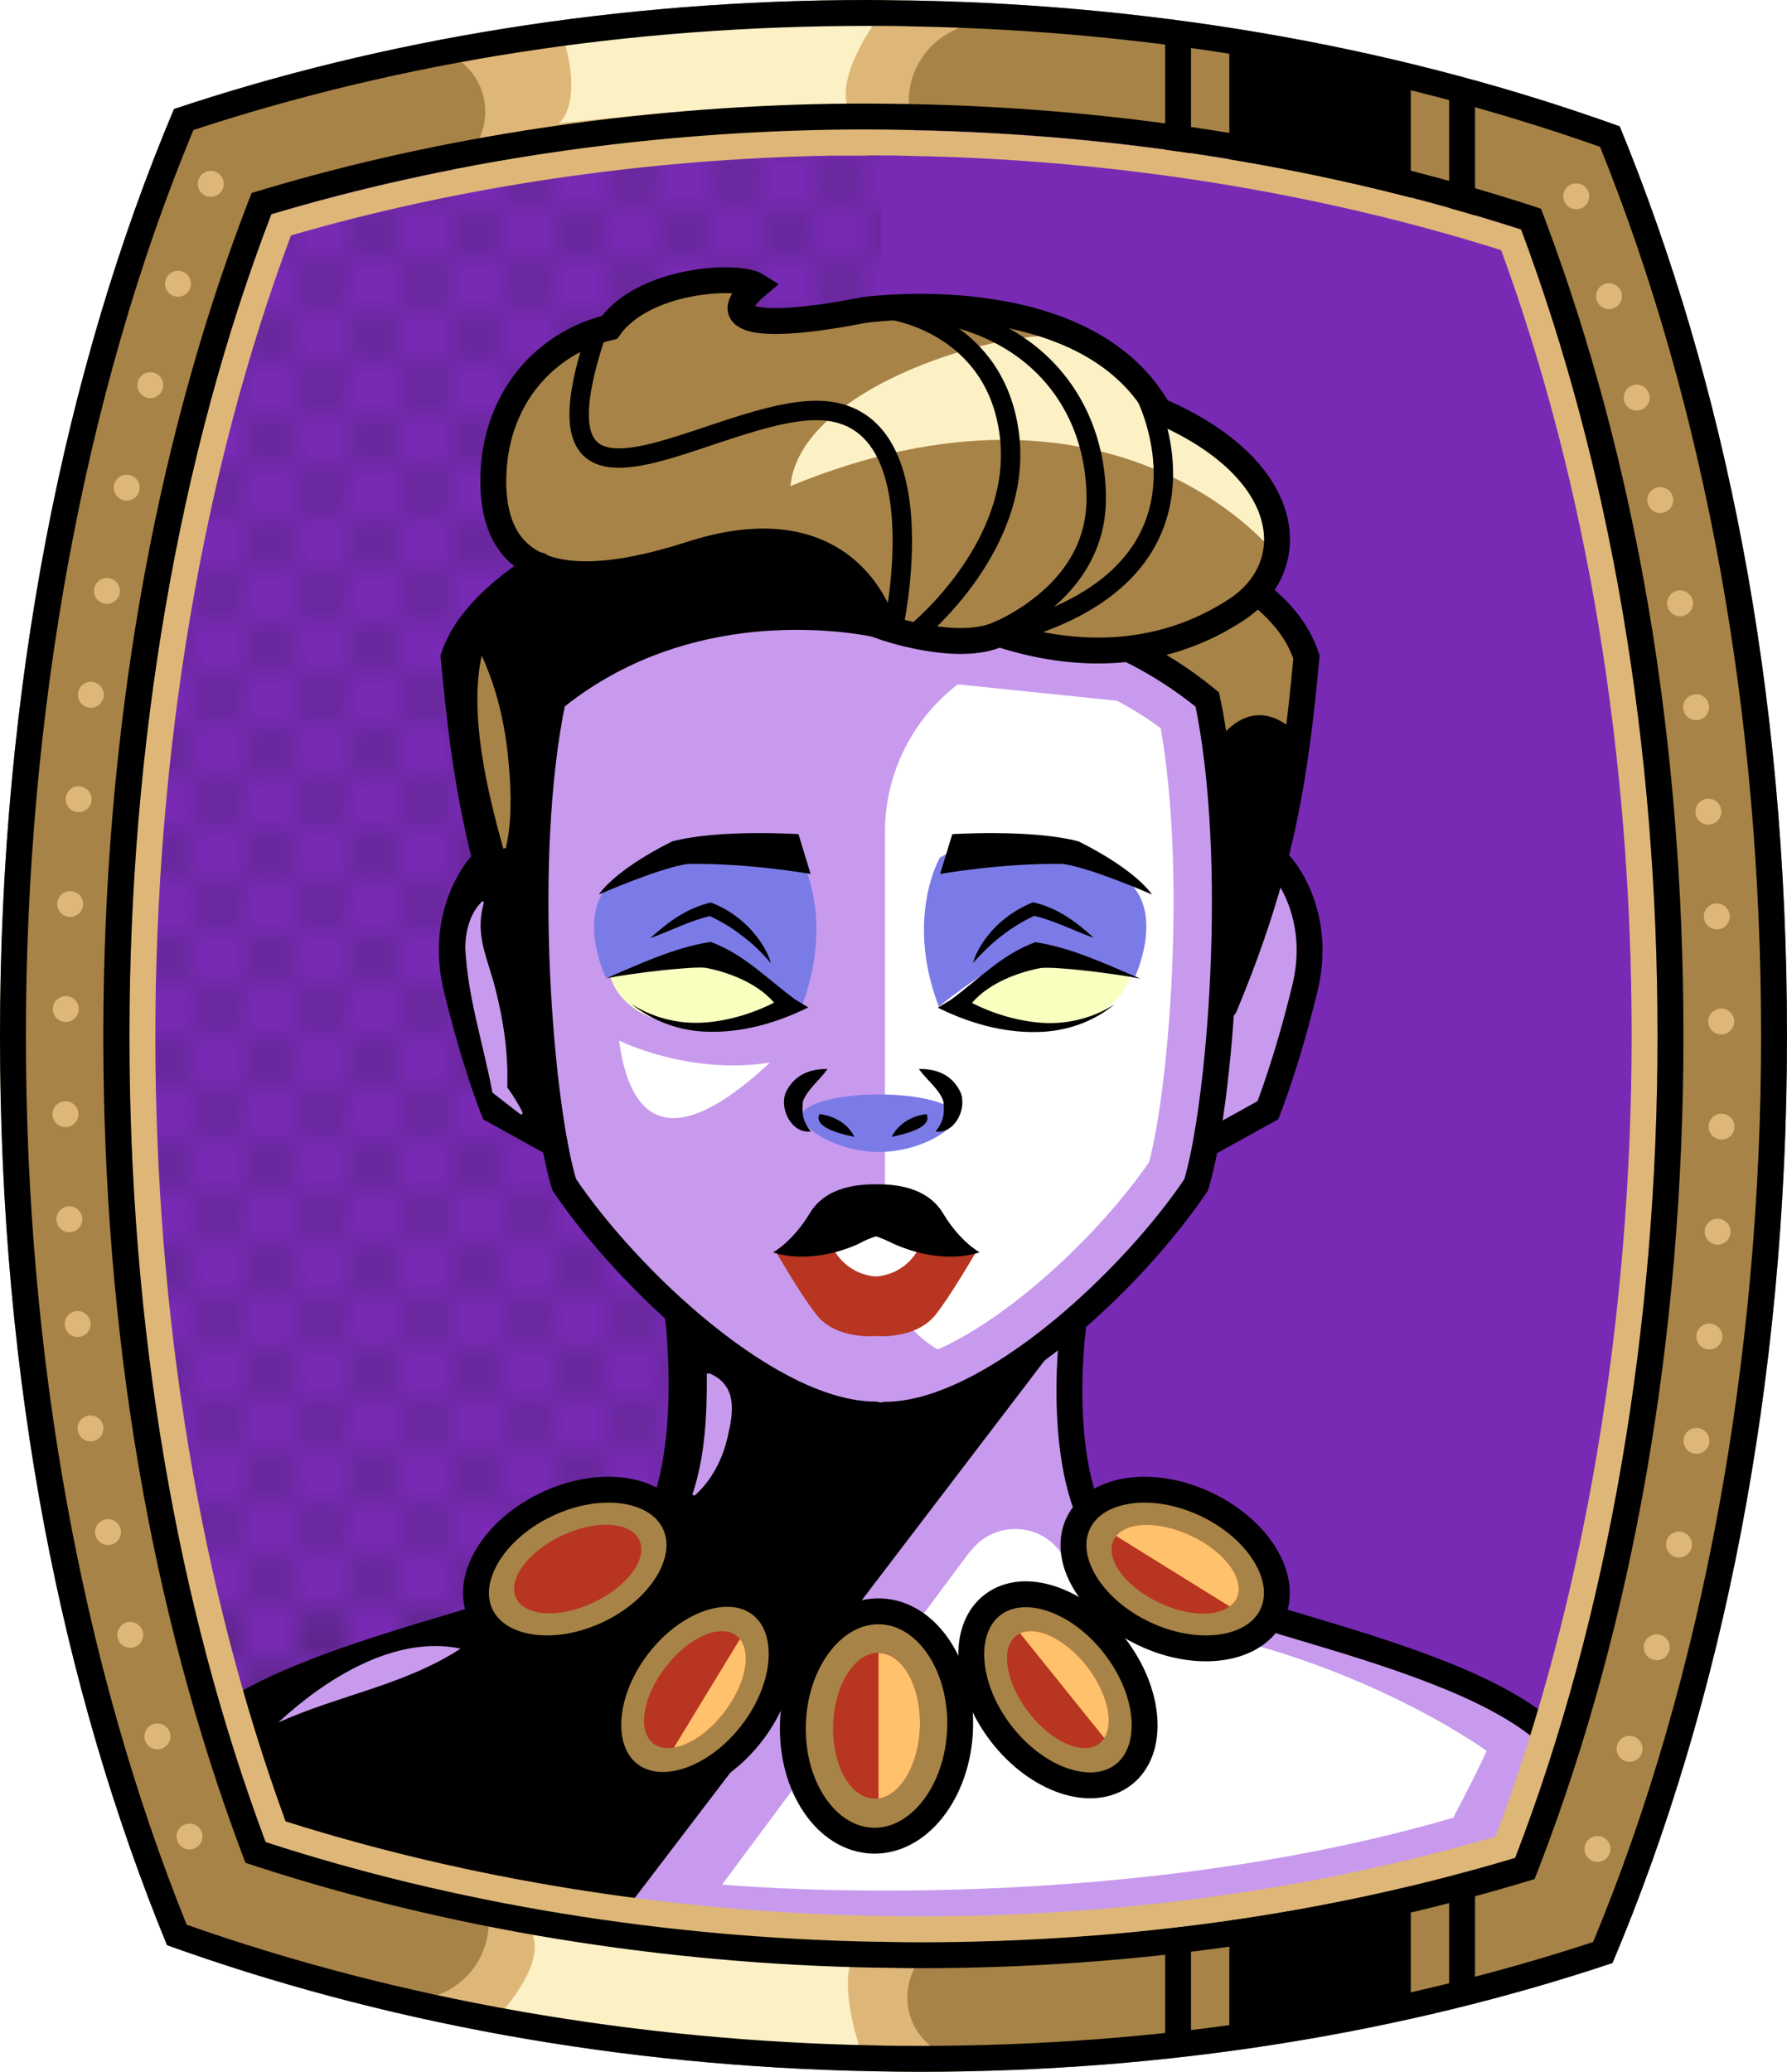 <?xml version="1.0" encoding="UTF-8"?><svg id="Capa_2" xmlns="http://www.w3.org/2000/svg" xmlns:xlink="http://www.w3.org/1999/xlink" viewBox="0 0 69.02 80"><defs><style>.cls-1{fill:#c89aed;}.cls-2{fill:#fff;}.cls-3{fill:#f8ffbf;}.cls-4{fill:#7b7be8;}.cls-5,.cls-6{fill:#a88347;}.cls-7{fill:#782ab5;}.cls-8,.cls-9,.cls-6,.cls-10{stroke:#000;stroke-miterlimit:10;}.cls-8,.cls-9,.cls-11,.cls-12,.cls-13,.cls-10{fill:none;}.cls-9,.cls-6,.cls-11,.cls-10{stroke-linecap:round;}.cls-11{stroke:#deb778;stroke-dasharray:0 0 0 4.06;stroke-linejoin:round;}.cls-14{fill:url(#USGS_19_Inundación_de_tierra);}.cls-15{fill:#deb778;}.cls-16{fill:#ffc16b;}.cls-13{stroke:#1d1d1b;stroke-dasharray:0 0 2 2;stroke-width:.3px;}.cls-10{stroke-width:.75px;}.cls-17{fill:#fcf0c5;}.cls-18{fill:#b83521;}</style><pattern id="USGS_19_Inundación_de_tierra" x="0" y="0" width="72" height="72" patternTransform="translate(-164.48 -16135) rotate(-90)" patternUnits="userSpaceOnUse" viewBox="0 0 72 72"><g><rect class="cls-12" width="72" height="72"/><g><line class="cls-13" x1="71" y1="71" x2="144.44" y2="71"/><line class="cls-13" x1="71" y1="67" x2="144.44" y2="67"/><line class="cls-13" x1="71" y1="63" x2="144.44" y2="63"/><line class="cls-13" x1="71" y1="59" x2="144.44" y2="59"/><line class="cls-13" x1="71" y1="55" x2="144.44" y2="55"/><line class="cls-13" x1="71" y1="51" x2="144.44" y2="51"/><line class="cls-13" x1="71" y1="47" x2="144.44" y2="47"/><line class="cls-13" x1="71" y1="43" x2="144.44" y2="43"/><line class="cls-13" x1="71" y1="39" x2="144.44" y2="39"/><line class="cls-13" x1="71" y1="35" x2="144.44" y2="35"/><line class="cls-13" x1="71" y1="31" x2="144.44" y2="31"/><line class="cls-13" x1="71" y1="27" x2="144.44" y2="27"/><line class="cls-13" x1="71" y1="23" x2="144.44" y2="23"/><line class="cls-13" x1="71" y1="19" x2="144.44" y2="19"/><line class="cls-13" x1="71" y1="15" x2="144.44" y2="15"/><line class="cls-13" x1="71" y1="11" x2="144.44" y2="11"/><line class="cls-13" x1="71" y1="7" x2="144.44" y2="7"/><line class="cls-13" x1="71" y1="3" x2="144.44" y2="3"/></g><g><line class="cls-13" x1="-1" y1="71" x2="72.44" y2="71"/><line class="cls-13" x1="-1" y1="67" x2="72.44" y2="67"/><line class="cls-13" x1="-1" y1="63" x2="72.44" y2="63"/><line class="cls-13" x1="-1" y1="59" x2="72.44" y2="59"/><line class="cls-13" x1="-1" y1="55" x2="72.44" y2="55"/><line class="cls-13" x1="-1" y1="51" x2="72.44" y2="51"/><line class="cls-13" x1="-1" y1="47" x2="72.44" y2="47"/><line class="cls-13" x1="-1" y1="43" x2="72.44" y2="43"/><line class="cls-13" x1="-1" y1="39" x2="72.44" y2="39"/><line class="cls-13" x1="-1" y1="35" x2="72.44" y2="35"/><line class="cls-13" x1="-1" y1="31" x2="72.44" y2="31"/><line class="cls-13" x1="-1" y1="27" x2="72.44" y2="27"/><line class="cls-13" x1="-1" y1="23" x2="72.44" y2="23"/><line class="cls-13" x1="-1" y1="19" x2="72.44" y2="19"/><line class="cls-13" x1="-1" y1="15" x2="72.44" y2="15"/><line class="cls-13" x1="-1" y1="11" x2="72.44" y2="11"/><line class="cls-13" x1="-1" y1="7" x2="72.44" y2="7"/><line class="cls-13" x1="-1" y1="3" x2="72.44" y2="3"/><line class="cls-13" x1="1.04" y1="69" x2="74.48" y2="69"/><line class="cls-13" x1="1.04" y1="65" x2="74.48" y2="65"/><line class="cls-13" x1="1.04" y1="61" x2="74.48" y2="61"/><line class="cls-13" x1="1.04" y1="57" x2="74.48" y2="57"/><line class="cls-13" x1="1.04" y1="53" x2="74.48" y2="53"/><line class="cls-13" x1="1.04" y1="49" x2="74.48" y2="49"/><line class="cls-13" x1="1.04" y1="45" x2="74.48" y2="45"/><line class="cls-13" x1="1.04" y1="41" x2="74.48" y2="41"/><line class="cls-13" x1="1.04" y1="37" x2="74.48" y2="37"/><line class="cls-13" x1="1.04" y1="33" x2="74.48" y2="33"/><line class="cls-13" x1="1.04" y1="29" x2="74.48" y2="29"/><line class="cls-13" x1="1.04" y1="25" x2="74.48" y2="25"/><line class="cls-13" x1="1.04" y1="21" x2="74.48" y2="21"/><line class="cls-13" x1="1.04" y1="17" x2="74.48" y2="17"/><line class="cls-13" x1="1.04" y1="13" x2="74.48" y2="13"/><line class="cls-13" x1="1.04" y1="9" x2="74.48" y2="9"/><line class="cls-13" x1="1.04" y1="5" x2="74.48" y2="5"/><line class="cls-13" x1="1.04" y1="1" x2="74.48" y2="1"/></g><g><line class="cls-13" x1="-73" y1="71" x2=".44" y2="71"/><line class="cls-13" x1="-73" y1="67" x2=".44" y2="67"/><line class="cls-13" x1="-73" y1="63" x2=".44" y2="63"/><line class="cls-13" x1="-73" y1="59" x2=".44" y2="59"/><line class="cls-13" x1="-73" y1="55" x2=".44" y2="55"/><line class="cls-13" x1="-73" y1="51" x2=".44" y2="51"/><line class="cls-13" x1="-73" y1="47" x2=".44" y2="47"/><line class="cls-13" x1="-73" y1="43" x2=".44" y2="43"/><line class="cls-13" x1="-73" y1="39" x2=".44" y2="39"/><line class="cls-13" x1="-73" y1="35" x2=".44" y2="35"/><line class="cls-13" x1="-73" y1="31" x2=".44" y2="31"/><line class="cls-13" x1="-73" y1="27" x2=".44" y2="27"/><line class="cls-13" x1="-73" y1="23" x2=".44" y2="23"/><line class="cls-13" x1="-73" y1="19" x2=".44" y2="19"/><line class="cls-13" x1="-73" y1="15" x2=".44" y2="15"/><line class="cls-13" x1="-73" y1="11" x2=".44" y2="11"/><line class="cls-13" x1="-73" y1="7" x2=".44" y2="7"/><line class="cls-13" x1="-73" y1="3" x2=".44" y2="3"/><line class="cls-13" x1="-70.96" y1="69" x2="2.48" y2="69"/><line class="cls-13" x1="-70.96" y1="65" x2="2.48" y2="65"/><line class="cls-13" x1="-70.96" y1="61" x2="2.48" y2="61"/><line class="cls-13" x1="-70.96" y1="57" x2="2.48" y2="57"/><line class="cls-13" x1="-70.96" y1="53" x2="2.48" y2="53"/><line class="cls-13" x1="-70.96" y1="49" x2="2.48" y2="49"/><line class="cls-13" x1="-70.96" y1="45" x2="2.48" y2="45"/><line class="cls-13" x1="-70.96" y1="41" x2="2.48" y2="41"/><line class="cls-13" x1="-70.96" y1="37" x2="2.48" y2="37"/><line class="cls-13" x1="-70.96" y1="33" x2="2.48" y2="33"/><line class="cls-13" x1="-70.96" y1="29" x2="2.48" y2="29"/><line class="cls-13" x1="-70.96" y1="25" x2="2.48" y2="25"/><line class="cls-13" x1="-70.96" y1="21" x2="2.48" y2="21"/><line class="cls-13" x1="-70.96" y1="17" x2="2.48" y2="17"/><line class="cls-13" x1="-70.96" y1="13" x2="2.48" y2="13"/><line class="cls-13" x1="-70.96" y1="9" x2="2.48" y2="9"/><line class="cls-13" x1="-70.96" y1="5" x2="2.48" y2="5"/><line class="cls-13" x1="-70.96" y1="1" x2="2.48" y2="1"/></g></g></pattern></defs><g id="BG"><g><path class="cls-7" d="M64.02,40c0,11.47-1.89,22.39-5.5,31.74-7.2,2.16-14.94,3.26-23.02,3.26-.49,0-.98-.01-1.47-.02h-.17c-8.18-.15-16.29-1.47-23.6-3.85-3.45-9.22-5.26-19.93-5.26-31.13s1.89-22.38,5.48-31.73c6.73-2.01,14.13-3.13,21.6-3.26,.48-.01,.97-.01,1.45-.01,.54,0,1.08,.01,1.63,.02,8.16,.15,16.27,1.47,23.59,3.84,3.46,9.24,5.27,19.95,5.27,31.14Z"/><path class="cls-14" d="M34.03,5.59V74.98h-.17c-8.18-.15-16.29-1.47-23.6-3.85-3.45-9.22-5.26-19.93-5.26-31.13s1.89-22.38,5.48-31.73c6.73-2.01,14.13-3.13,21.6-3.26,.65,.16,1.3,.36,1.95,.58Z"/></g></g><g id="Characters"><g><g><path class="cls-1" d="M60.2,66.76l-1.37,5.11s-11.14,3.84-22.74,3.65c-11.6-.18-24.84-3.38-24.84-3.38,0,0-1.37-.18-2.28-5.93,2.19-2.19,4.47-1.92,8.4-3.29s8.68-4.29,8.68-4.29l.36-7.49s-2.28-2.28-3.47-3.56c-1.19-1.28-1.37-3.47-1.37-3.47l-2.65-.82s-.36-2.01-.91-3.47c-.55-1.46-1.55-3.2,.64-6.39-.05-.12-.1-.28-.14-.45-.57-2.09-.96-7.31-.96-7.31,0,0-.18-1.28,2.83-3.84-2.92-3.47-.27-8.86,2.65-8.86,2.74-2.83,5.94-1.92,5.94-1.92-1.28,1.83,1.92,1.37,4.2,1.01,2.28-.37,10.13,.27,11.32,3.74,7.21,3.2,4.48,7.22,4.48,7.22l1.82,2.28-1.46,7.94s.06,.08,.16,.23c.32,.5,1.05,1.75,1.12,2.88,.09,1.46-1.55,6.48-1.55,6.48l-2.19,.82-.46,2.01c-.41,1.59-5.02,5.66-5.02,5.66,0,0-.55,3.93,.27,6.03,.82,2.1,3.84,3.93,7.67,5.02,3.11,.46,10.87,4.39,10.87,4.39Z"/><path class="cls-2" d="M34.18,48.56v-16.42c0-4.26,3.67-7.59,7.91-7.18l1.61,.15,3.15,2.31s1.04,13.85-.85,18.69c-1.74,2.49-3.48,4.33-5.11,5.65-2.69,2.18-6.7,.26-6.7-3.2Z"/><path class="cls-5" d="M49.33,33.24s.06,.08,.16,.23c-.72,1.71-1.43,3.25-2.03,4.29-.31-7.32-1.02-11.01-1.02-11.01l-2.83-1.58s-2.91,.55-4.64-.71c-3.07,.87-5.35-.39-5.35-.39,0,0-7.55-.94-12.04,2.99-.94,4.25-.94,10.46-.94,10.46,0,0-.99-1.81-2.13-4.54-.57-2.09-.96-7.31-.96-7.31,0,0-.18-1.28,2.83-3.84-2.92-3.47-.27-8.86,2.65-8.86,2.74-2.83,5.94-1.92,5.94-1.92-1.28,1.83,1.92,1.37,4.2,1.01,2.28-.37,10.13,.27,11.32,3.74,7.21,3.2,4.48,7.22,4.48,7.22l1.82,2.28-1.46,7.94Z"/><path d="M33.94,24.34s-.64-3.67-5.15-3.41-4.95,2.12-8.11,1.16c-3.35,2.25-3.14,3.59-3.14,3.59,0,0,1.33,8.96,2.88,11.21,.51-7.79,1.15-9.82,1.15-9.82,0,0,5.54-5.17,12.36-2.72Z"/><path d="M50.13,28.39s-1.55-1.93-3.17,.31c.44,3.98,.62,8.64,.62,8.64,0,0,2.49-6.09,2.55-8.95Z"/><path class="cls-17" d="M49.08,21.2s-6.12-7.56-18.55-2.43c.36-3.87,8.38-6.21,10.9-5.76,3.06,1.71,3.51,2.88,3.51,2.88,0,0,5.04,1.8,4.14,5.31Z"/><path d="M40.66,52.12l-17.09,22.41-13.19-2.91-1.49-5.74s7.3-2.48,11.49-3.97,5.25-2.62,5.6-4.68,.28-6.52,.28-6.52c0,0,3.76,3.76,6.38,3.9s3.9-.35,4.96-.92,3.05-1.56,3.05-1.56Z"/><path class="cls-3" d="M30.53,38.93s-2.52-1.98-3.24-2.08c-2.03,.11-3.73,.82-3.73,.82,0,0,.66,3.29,6.97,1.26Z"/><path class="cls-4" d="M30.91,33.1s1.37,2.32,.05,5.77c-2.46-1.99-3.69-2.17-3.69-2.17l-3.88,1.04s-1.09-2.32,.14-3.59c2.32-1.47,6.38-1.75,7.37-1.04Z"/><path class="cls-3" d="M36.69,38.93s2.52-1.98,3.24-2.08c2.03,.11,3.73,.82,3.73,.82,0,0-.66,3.29-6.97,1.26Z"/><path class="cls-4" d="M36.31,33.1s-1.37,2.32-.05,5.77c2.46-1.99,3.69-2.17,3.69-2.17l3.88,1.04s1.09-2.32-.14-3.59c-2.32-1.47-6.38-1.75-7.37-1.04Z"/><path class="cls-4" d="M36.94,43.1c0,.46-1.34,1.38-2.99,1.38s-2.99-.92-2.99-1.38,1.34-.84,2.99-.84,2.99,.38,2.99,.84Z"/><path class="cls-2" d="M31.25,48.46l2.87-1.76,2.14,1.89s-.99,1.46-2.62,1.54-2.4-1.67-2.4-1.67Z"/><path d="M18.65,33.43l2.19,5.64,.46,5.24-2.29-1.44s-1.83-5.04-1.64-6.55,1.28-2.89,1.28-2.89Z"/><path class="cls-2" d="M37.47,59.9l-9.58,12.87s14.64,1.38,28.24-2.58c1.12-2.15,1.29-2.58,1.29-2.58,0,0-5.42-3.96-13.34-4.99-1.46-.52-2.41-1.5-3.02-2.53-.79-1.32-2.66-1.41-3.58-.18Z"/><path class="cls-1" d="M30.77,25.82h0c1.24,0,2.22,.15,2.69,.24l.09,.02h.09s9.5,.98,9.5,.98c.58,.3,1.15,.66,1.69,1.06,.98,5.55,.34,13.79-.45,16.76-2.58,3.71-7.4,7.74-10.19,7.74h-.36c-2.79,0-7.61-4.03-10.19-7.74-.79-2.98-1.42-11.2-.45-16.76,2.63-1.89,5.54-2.31,7.58-2.31m0-2c-2.66,0-6.25,.61-9.4,3.18-1.3,6.17-.49,15.71,.43,18.74,2.44,3.63,7.96,8.88,12.02,8.88h.36c4.06,0,9.59-5.25,12.02-8.88,.92-3.03,1.73-12.57,.43-18.74-.98-.8-1.97-1.42-2.94-1.9l-9.87-1.01c-.69-.13-1.77-.28-3.07-.28h0Z"/><path class="cls-2" d="M23.91,40.18s2.7,1.35,5.83,.85c-4.27,3.98-5.49,1.66-5.83-.85Z"/><path class="cls-18" d="M35.51,48.12c-.17,.47-.77,1.11-1.68,1.17-.91-.06-1.51-.71-1.68-1.17l-2.15,.27s1,1.73,1.57,2.42c.76,.92,2.22,.78,2.22,.78h.09s1.45,.13,2.22-.78c.57-.69,1.57-2.42,1.57-2.42l-2.15-.27Z"/><path class="cls-9" d="M34.12,24.21s-1.2-4.82-7.43-2.81-7.76-.2-7.63-3.14,2.01-5.02,4.48-5.62c1.34-1.87,4.95-2.07,5.69-1.61-1.67,1.41,.07,1.74,4.15,.94,0,0,8.5-1.2,11.37,3.88,5.29,2.27,5.55,6.02,3.01,7.69s-5.69,2.07-9.17,.94c-1.61,.74-4.48-.27-4.48-.27Z"/><path class="cls-9" d="M33.83,24.1c-2.12-.41-7.78-.92-12.47,2.9-1.3,6.17-.49,15.71,.43,18.74,2.44,3.63,7.96,8.88,12.02,8.88"/><path class="cls-9" d="M34.18,54.63c4.06,0,9.59-5.25,12.02-8.88,.92-3.03,1.73-12.57,.43-18.74-.98-.8-1.97-1.42-2.94-1.9"/><path class="cls-9" d="M20.84,21.83s-2.63,1.45-3.32,3.54c.43,4.66,.98,8.27,3.16,13.49"/><path class="cls-9" d="M48.7,22.98c.74,.62,1.41,1.34,1.76,2.39-.43,4.66-.98,8.27-3.16,13.49"/><path class="cls-9" d="M18.53,33.45s-1.61,1.79-.9,4.71,1.43,4.71,1.43,4.71l2.15,1.19"/><path class="cls-9" d="M49.5,33.45s1.61,1.79,.9,4.71-1.43,4.71-1.43,4.71l-2.15,1.19"/><path class="cls-10" d="M37.67,24.72s4.67-1.39,4.67-5.47-3.01-7.65-8.96-7.29"/><path class="cls-10" d="M44.23,15.23s3.49,6.7-5.07,9.15"/><path class="cls-10" d="M34.5,24.27s1.66-7.52-2.24-8.35-12.32,6.18-9.22-3.07"/><path class="cls-10" d="M35.43,24.38s4.07-3.31,3.56-7.56-4.49-4.83-4.49-4.83"/><path class="cls-9" d="M26.19,50.91s.88,7.03-1.84,9.26-13.73,3.51-17.01,7.27"/><path class="cls-9" d="M41.44,51.3s-.88,6.64,1.84,8.87,13.73,3.51,17.01,7.27"/><ellipse class="cls-6" cx="26.84" cy="65.24" rx="4.14" ry="2.77" transform="translate(-41.2 46.61) rotate(-52.33)"/><path class="cls-18" d="M27.97,66.12c-.58,.76-1.32,1.26-1.94,1.36-.31,.05-.59,.01-.8-.16-.62-.48-.41-1.8,.48-2.95,.88-1.15,2.11-1.69,2.74-1.21,.05,.04,.09,.08,.13,.13,.45,.57,.21,1.77-.61,2.83Z"/><ellipse class="cls-6" cx="33.85" cy="66.65" rx="4.43" ry="3.23" transform="translate(-33.97 98.08) rotate(-87.94)"/><path class="cls-18" d="M35.53,66.71c-.06,1.45-.75,2.61-1.6,2.74-.06,0-.12,0-.18,0-.92-.03-1.63-1.32-1.57-2.88,.06-1.53,.83-2.75,1.75-2.75h.03c.92,.03,1.62,1.32,1.57,2.88Z"/><ellipse class="cls-6" cx="22.31" cy="60.59" rx="4.14" ry="2.77" transform="translate(-23.64 15.23) rotate(-25.16)"/><ellipse class="cls-18" cx="22.31" cy="60.59" rx="2.63" ry="1.43" transform="translate(-23.64 15.23) rotate(-25.16)"/><ellipse class="cls-6" cx="40.86" cy="65.24" rx="2.77" ry="4.14" transform="translate(-31.35 38.58) rotate(-37.67)"/><path class="cls-18" d="M42.65,67.11c-.04,.08-.11,.15-.18,.21-.63,.49-1.86-.05-2.74-1.2-.89-1.15-1.1-2.47-.48-2.96,.05-.03,.09-.06,.15-.09,.65-.31,1.77,.23,2.6,1.3,.77,1.01,1.03,2.16,.65,2.74Z"/><ellipse class="cls-6" cx="45.39" cy="60.59" rx="2.77" ry="4.14" transform="translate(-28.75 75.91) rotate(-64.84)"/><path class="cls-18" d="M47.77,61.71c-.06,.13-.16,.24-.28,.32-.54,.41-1.64,.37-2.71-.14-1.32-.62-2.11-1.7-1.77-2.42,.03-.06,.06-.11,.1-.16,.44-.56,1.68-.58,2.89-.01,1.31,.61,2.1,1.69,1.77,2.41Z"/><path d="M31.31,33.75l-.47-1.54s-3.07-.2-4.88,.28c-2.28,1.14-2.83,2.05-2.83,2.05,0,0,2.32-1.02,3.43-1.18,2.36-.04,4.76,.39,4.76,.39Z"/><path d="M36.31,33.75l.47-1.54s3.07-.2,4.88,.28c2.28,1.14,2.83,2.05,2.83,2.05,0,0-2.32-1.02-3.43-1.18-2.36-.04-4.76,.39-4.76,.39Z"/><path d="M23.37,37.79c1.34-.56,2.62-1.19,4.08-1.42,1.31,.49,2.18,1.43,3.27,2.23,0,0,.5,.3,.5,.3-1.2,.59-2.5,.97-3.83,.94-1.09-.01-2.16-.39-3-1.07,.89,.57,1.94,.81,2.99,.7,1-.1,2.02-.45,2.88-.95,0,0-.1,.57-.1,.57-.55-.98-1.86-1.52-2.91-1.72-.55-.06-2.79,.2-3.86,.41h0Z"/><path d="M44.05,37.79c-1.07-.21-3.32-.48-3.86-.41-1.06,.2-2.36,.74-2.91,1.72,0,0-.1-.57-.1-.57,.85,.5,1.88,.85,2.88,.95,1.04,.11,2.1-.13,2.99-.7-.83,.69-1.91,1.06-3,1.07-1.33,.03-2.63-.35-3.83-.94,0,0,.5-.3,.5-.3,1.09-.8,1.96-1.75,3.27-2.23,1.46,.23,2.74,.86,4.08,1.42h0Z"/><path d="M25.13,36.21c.68-.61,1.4-1.15,2.33-1.36,.55,.21,1.05,.54,1.46,.96,.38,.4,.71,.87,.86,1.39-.35-.41-.72-.78-1.14-1.08-.4-.32-.84-.57-1.3-.78l.14,.02c-.78,.17-1.57,.58-2.35,.86h0Z"/><path d="M42.23,36.21c-.77-.28-1.57-.69-2.35-.86,0,0,.14-.02,.14-.02-.46,.21-.9,.47-1.3,.78-.41,.31-.78,.67-1.14,1.08,.15-.53,.48-.99,.86-1.39,.41-.41,.91-.74,1.46-.96,.93,.21,1.65,.74,2.33,1.36h0Z"/><path d="M31.96,41.28c-.31,.44-.8,.81-.95,1.26-.04,.43-.02,.75,.31,1.15-.74,.1-1.23-.87-.97-1.51,.32-.67,.94-.92,1.61-.9h0Z"/><path d="M31.65,43.02s.94,.06,1.35,.88c-.9-.19-1.54-.45-1.35-.88Z"/><path d="M35.49,41.28c.67-.02,1.29,.22,1.61,.9,.26,.64-.23,1.62-.97,1.51,.33-.39,.35-.71,.31-1.15-.14-.46-.63-.82-.95-1.26h0Z"/><path d="M35.79,43.02s-.94,.06-1.35,.88c.9-.19,1.54-.45,1.35-.88Z"/><path d="M37.82,48.36s-1.34,.53-3.28-.32c-.29-.14-.52-.24-.7-.3h-.01c-.19,.06-.42,.15-.69,.3-1.92,.85-3.28,.32-3.28,.32,0,0,.75-.41,1.41-1.5,.65-1.1,2.02-1.13,2.58-1.13s1.92,.03,2.58,1.13c.65,1.09,1.41,1.5,1.41,1.5Z"/></g><path class="cls-5" d="M18.6,25.3c.81,1.78,1.07,3.56,1.12,5.48,0,.62-.02,1.26-.18,1.96l-.1,.03c-.65-2.31-1.33-5.26-.83-7.47h0Z"/><path class="cls-1" d="M18.69,34.86c-.37,1.29,.16,2.14,.46,3.39,.31,1.23,.49,2.48,.44,3.79l-.19-.31c.29,.38,.56,.77,.79,1.24l-.06,.08s-1.08-.83-1.11-.86c-.35-1.88-.97-3.71-1.05-5.63,.02-.63,.18-1.31,.67-1.77l.06,.08h0Z"/><path class="cls-1" d="M10.75,66.51c1.79-1.66,4.49-3.39,7.04-2.85-2.19,1.42-4.66,1.78-7.04,2.85h0Z"/><path class="cls-1" d="M27.4,53.03c1.11,.47,.92,1.55,.7,2.47-.19,.84-.61,1.66-1.27,2.25,0,0-.09-.03-.09-.03,.5-1.5,.57-3.11,.56-4.68,0,0,.1,0,.1,0h0Z"/><path class="cls-16" d="M35.53,66.71c-.06,1.45-.75,2.61-1.6,2.74v-5.62h.03c.92,.03,1.62,1.32,1.57,2.88Z"/><path class="cls-16" d="M42.65,67.11l-3.25-4.04c.65-.31,1.77,.23,2.6,1.3,.77,1.01,1.03,2.16,.65,2.74Z"/><path class="cls-16" d="M47.77,61.71c-.06,.13-.16,.24-.28,.32l-4.38-2.72c.44-.56,1.68-.58,2.89-.01,1.31,.61,2.1,1.69,1.77,2.41Z"/><path class="cls-16" d="M27.97,66.12c-.58,.76-1.32,1.26-1.94,1.36l2.55-4.19c.45,.57,.21,1.77-.61,2.83Z"/></g></g><g id="Frame"><path class="cls-5" d="M62.56,4.88C54.4,1.94,45.12,.2,35.25,.02c-.57-.01-1.15-.02-1.72-.02C23.88,0,14.77,1.52,6.72,4.21,2.49,14.22,0,26.6,0,40s2.39,25.22,6.45,35.11c8.16,2.94,17.45,4.69,27.32,4.87,.58,.01,1.15,.02,1.73,.02,9.63,0,18.73-1.51,26.78-4.2,4.24-10.01,6.74-22.39,6.74-35.8s-2.4-25.24-6.46-35.12Zm-4.04,66.86c-7.2,2.16-14.94,3.26-23.02,3.26-.49,0-.98-.01-1.47-.02h-.17c-8.18-.15-16.29-1.47-23.6-3.85-3.45-9.22-5.26-19.93-5.26-31.13s1.89-22.38,5.48-31.73c6.73-2.01,14.13-3.13,21.6-3.26,.48-.01,.97-.01,1.45-.01,.54,0,1.08,.01,1.63,.02,8.16,.15,16.27,1.47,23.59,3.84,3.46,9.24,5.27,19.95,5.27,31.14s-1.89,22.39-5.5,31.74Z"/><path class="cls-15" d="M17.21,2.06h0c1.63,.63,2.06,2.75,.81,3.97l-1.26,1.22s8.35-2.37,18.84-1.69h0c-1-1.49-.45-3.52,1.14-4.34l1-.51S28.26-.43,17.21,2.06Z"/><path class="cls-17" d="M21.81,1.66s.7,2.18-.22,3.1c3.77-.41,7.98-.74,11.12-.74-.33-1.33,1.26-3.4,1.26-3.4,0,0-6.17-.26-12.16,1.03Z"/><path class="cls-15" d="M36.25,79.21h0c-1.52-.87-1.62-3.03-.2-4.04l1.43-1.02s-8.61,1.07-18.88-1.19h0c.76,1.63-.09,3.55-1.79,4.11l-1.07,.36s9.19,2.56,20.5,1.78Z"/><path class="cls-17" d="M19.28,77.8s1.76-1.83,1.3-3.09c4.43,.69,9.11,1.14,12.25,1.14-.33,1.33,.44,3.4,.44,3.4,0,0-8-.16-13.99-1.45Z"/><polygon points="47.48 1.77 47.48 6.73 54.49 8.44 54.49 2.62 47.48 1.77"/><line class="cls-8" x1="45.5" y1="1.23" x2="45.5" y2="6.29"/><line class="cls-8" x1="56.47" y1="3.67" x2="56.47" y2="8.73"/><polygon points="47.48 78.74 47.48 73.78 54.49 72.07 54.49 77.88 47.48 78.74"/><line class="cls-8" x1="45.5" y1="79.28" x2="45.5" y2="74.21"/><line class="cls-8" x1="56.47" y1="76.84" x2="56.47" y2="71.77"/><path d="M33.53,1c.56,0,1.14,0,1.7,.02,9.39,.17,18.33,1.74,26.57,4.65,4.07,10.08,6.22,21.94,6.22,34.33s-2.24,24.79-6.49,34.99c-8.12,2.66-16.87,4.01-26.03,4.01-.56,0-1.12,0-1.71-.02-9.25-.17-18.42-1.78-26.58-4.66C3.15,64.25,1,52.39,1,40S3.23,15.21,7.47,5.02C15.6,2.35,24.37,1,33.53,1m0-1C23.88,0,14.77,1.52,6.72,4.21,2.49,14.22,0,26.6,0,40s2.39,25.22,6.45,35.11c8.16,2.94,17.45,4.69,27.32,4.87,.58,.01,1.15,.02,1.73,.02,9.63,0,18.73-1.51,26.78-4.2,4.24-10.01,6.74-22.39,6.74-35.8s-2.4-25.24-6.46-35.12C54.4,1.94,45.12,.2,35.25,.02c-.57,0-1.15-.02-1.72-.02h0Z"/><path class="cls-15" d="M33.53,6c.52,0,1.04,0,1.61,.02,7.87,.14,15.75,1.4,22.84,3.64,3.3,9,5.04,19.47,5.04,30.34s-1.82,21.82-5.26,30.92c-6.98,2.04-14.47,3.08-22.26,3.08-.48,0-.97,0-1.47-.02h-.15c-7.89-.14-15.78-1.41-22.85-3.65-3.29-8.99-5.03-19.46-5.03-30.33s1.81-21.79,5.24-30.91c6.5-1.89,13.7-2.95,20.86-3.08,.47,0,.96,0,1.43,0m0-1c-.48,0-.97,0-1.45,.01-7.47,.13-14.87,1.25-21.6,3.26-3.59,9.35-5.48,20.26-5.48,31.73s1.81,21.91,5.26,31.13c7.31,2.38,15.42,3.7,23.6,3.85h.17c.49,.01,.98,.02,1.47,.02,8.08,0,15.82-1.1,23.02-3.26,3.61-9.35,5.5-20.27,5.5-31.74s-1.81-21.9-5.27-31.14c-7.32-2.37-15.43-3.69-23.59-3.84-.55,0-1.09-.02-1.63-.02h0Z"/><path d="M33.53,5c.54,0,1.08,.01,1.63,.02,8.16,.15,16.27,1.47,23.59,3.84,3.46,9.24,5.27,19.95,5.27,31.14s-1.89,22.39-5.5,31.74c-7.2,2.16-14.94,3.26-23.02,3.26-.49,0-.98-.01-1.47-.02h-.17c-8.18-.15-16.29-1.47-23.6-3.85-3.45-9.22-5.26-19.93-5.26-31.13s1.89-22.38,5.48-31.73c6.73-2.01,14.13-3.13,21.6-3.26,.48-.01,.97-.01,1.45-.01m0-1c-.49,0-.98,0-1.47,.01-7.51,.13-15.07,1.27-21.87,3.3l-.47,.14-.18,.46c-3.63,9.45-5.55,20.55-5.55,32.09s1.84,22.17,5.32,31.48l.17,.45,.46,.15c7.37,2.4,15.63,3.75,23.89,3.9h.19c.48,.01,.97,.02,1.47,.02,8.16,0,16-1.11,23.31-3.3l.47-.14,.18-.46c3.64-9.43,5.57-20.53,5.57-32.1s-1.84-22.17-5.33-31.49l-.17-.45-.46-.15c-7.39-2.39-15.65-3.74-23.88-3.89-.58-.01-1.12-.02-1.65-.02h0Z"/><path class="cls-11" d="M8.14,7.1s-12.66,32.94,0,66.06"/><path class="cls-11" d="M60.88,7.58s12.66,32.94,0,66.06"/></g></svg>